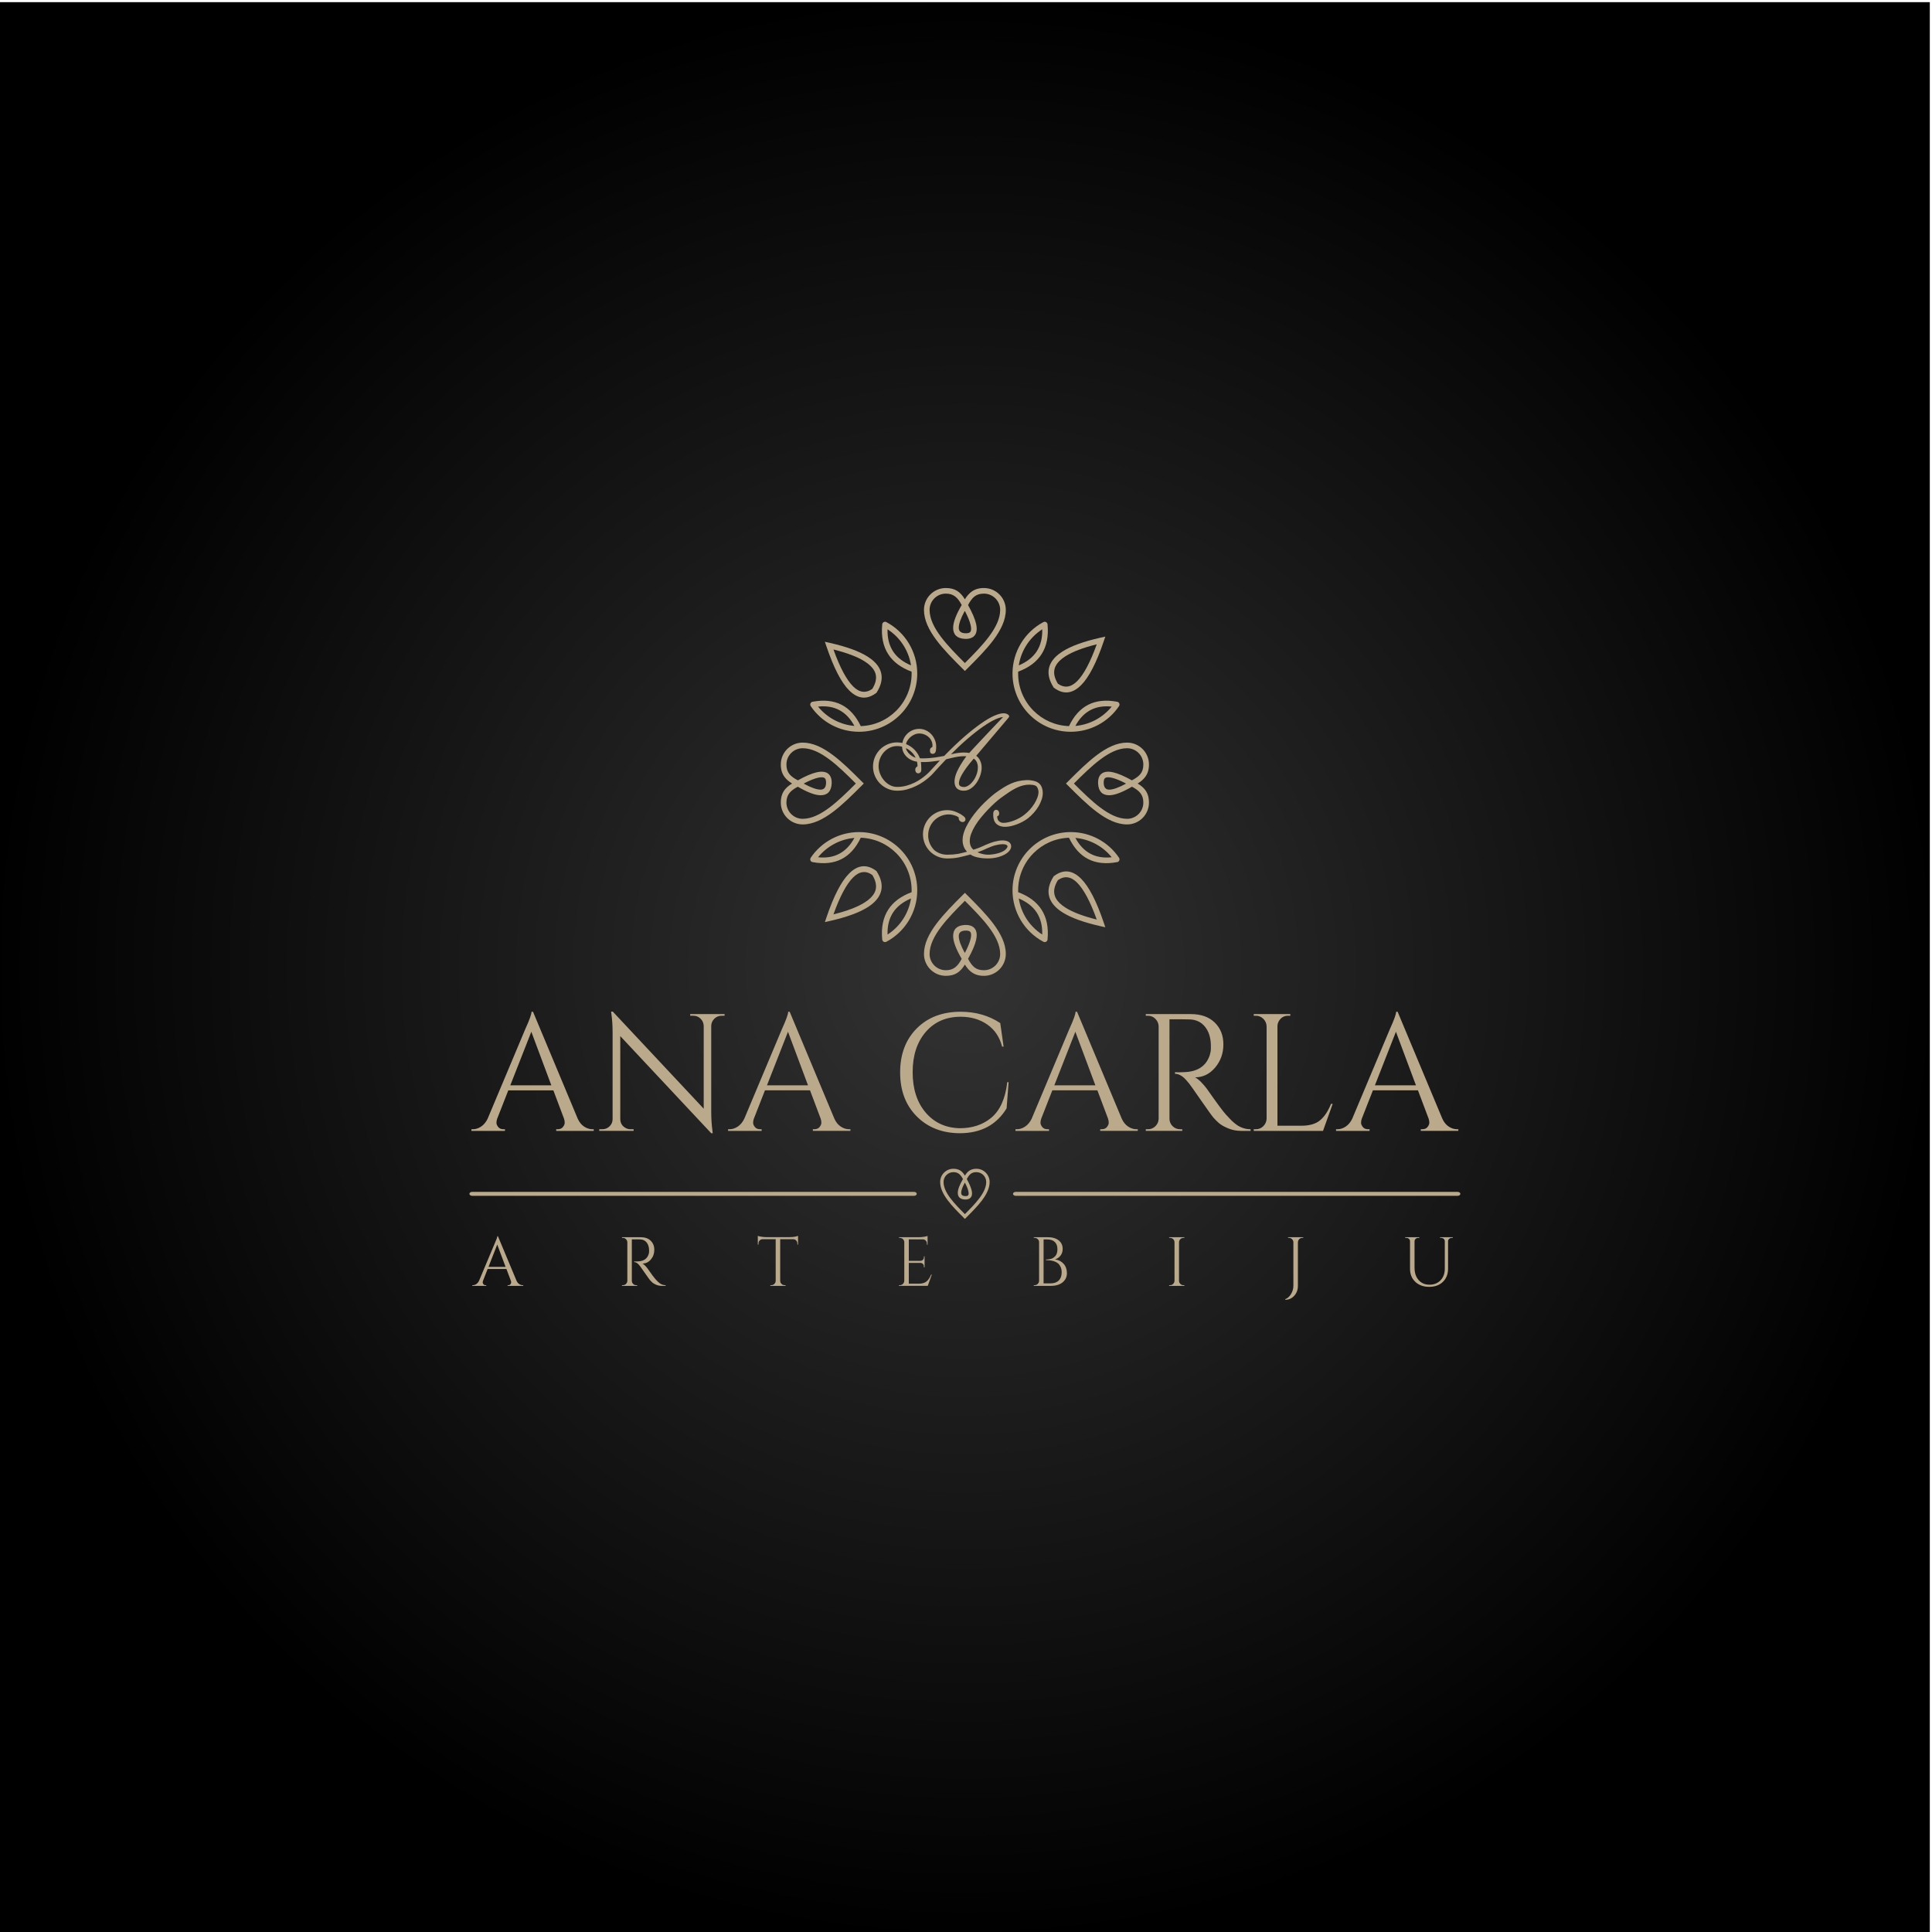 <?xml version="1.0" encoding="UTF-8" standalone="no"?>
<!-- Created with Inkscape (http://www.inkscape.org/) -->

<svg
   xmlns:dc="http://purl.org/dc/elements/1.1/"
   xmlns:cc="http://creativecommons.org/ns#"
   xmlns:rdf="http://www.w3.org/1999/02/22-rdf-syntax-ns#"
   xmlns:svg="http://www.w3.org/2000/svg"
   xmlns="http://www.w3.org/2000/svg"
   xmlns:sodipodi="http://sodipodi.sourceforge.net/DTD/sodipodi-0.dtd"
   xmlns:inkscape="http://www.inkscape.org/namespaces/inkscape"
   version="1.1"
   id="svg2"
   xml:space="preserve"
   width="145.084"
   height="145.084"
   viewBox="0 0 145.084 145.084"
   sodipodi:docname="Ana Carla ARTEBIJU.svg"
   inkscape:version="0.92.3 (2405546, 2018-03-11)"><defs
     id="defs6"><clipPath
       clipPathUnits="userSpaceOnUse"
       id="clipPath18"><path
         d="M 0,240 H 240 V 0 H 0 Z"
         id="path16"
         inkscape:connector-curvature="0"
         style="clip-rule:evenodd" /></clipPath><radialGradient
       fx="0"
       fy="0"
       cx="0"
       cy="0"
       r="0.5"
       gradientUnits="userSpaceOnUse"
       gradientTransform="matrix(240,0,0,240,120,120)"
       spreadMethod="pad"
       id="radialGradient26"><stop
         style="stop-opacity:1;stop-color:#333333"
         offset="0"
         id="stop22" /><stop
         style="stop-opacity:1;stop-color:#000000"
         offset="1"
         id="stop24" /></radialGradient></defs><sodipodi:namedview
     pagecolor="#ffffff"
     bordercolor="#666666"
     borderopacity="1"
     objecttolerance="10"
     gridtolerance="10"
     guidetolerance="10"
     inkscape:pageopacity="0"
     inkscape:pageshadow="2"
     inkscape:window-width="1366"
     inkscape:window-height="712"
     id="namedview4"
     showgrid="false"
     inkscape:zoom="0.73749972"
     inkscape:cx="-77.188702"
     inkscape:cy="158.89576"
     inkscape:window-x="0"
     inkscape:window-y="0"
     inkscape:window-maximized="1"
     inkscape:current-layer="g10" /><g
     id="g10"
     inkscape:groupmode="layer"
     inkscape:label="Ana carla ARTEBIJU"
     transform="matrix(1.333,0,0,-1.333,-14.816,146.189)"><g
       id="g70"
       transform="matrix(0.453,0,0,0.453,11.112,0.828)"><g
         id="g12"><g
           clip-path="url(#clipPath18)"
           id="g14"><g
             id="g20"><path
               inkscape:connector-curvature="0"
               id="path28"
               style="fill:url(#radialGradient26);fill-rule:evenodd;stroke:none"
               d="M 0,240 H 240 V 0 H 0 Z" /></g></g></g><g
         id="g30"><g
           id="g32"><path
             inkscape:connector-curvature="0"
             id="path34"
             style="fill:#baa98b;fill-opacity:1;fill-rule:nonzero;stroke:none"
             d="m 98.51,142.829 c -0.362,0.224 -0.655,0.463 -0.88,0.745 -0.348,0.435 -0.522,0.949 -0.522,1.624 0,0.75 0.305,1.431 0.797,1.923 0.493,0.491 1.173,0.796 1.922,0.796 1.27,0 2.522,-0.621 3.763,-1.552 1.211,-0.908 2.402,-2.099 3.592,-3.289 l 0.247,-0.247 -0.247,-0.247 c -1.19,-1.19 -2.381,-2.381 -3.592,-3.289 -1.241,-0.931 -2.493,-1.552 -3.763,-1.552 -0.751,0 -1.431,0.305 -1.922,0.796 -0.492,0.492 -0.797,1.172 -0.797,1.923 0,1.144 0.468,1.798 1.403,2.369 z m 4.923,-0.019 c -0.057,-0.961 -0.516,-1.441 -1.377,-1.441 -0.673,0 -1.619,0.354 -2.834,1.062 -0.943,-0.499 -1.415,-1.014 -1.415,-1.972 0,-0.558 0.226,-1.063 0.592,-1.428 0.365,-0.365 0.87,-0.592 1.428,-0.592 1.098,0 2.217,0.564 3.345,1.41 1.077,0.808 2.172,1.884 3.268,2.979 -1.096,1.095 -2.192,2.172 -3.268,2.979 -1.128,0.846 -2.247,1.41 -3.345,1.41 -0.558,0 -1.063,-0.226 -1.429,-0.591 -0.365,-0.366 -0.591,-0.871 -0.591,-1.429 0,-0.509 0.122,-0.884 0.366,-1.19 0.232,-0.29 0.585,-0.537 1.054,-0.783 0.949,0.526 1.727,0.86 2.334,0.999 0.448,0.103 0.82,0.104 1.114,0.003 0.341,-0.118 0.569,-0.356 0.683,-0.716 0.064,-0.199 0.088,-0.433 0.074,-0.702 z m -1.377,-0.741 c 0.423,0 0.649,0.261 0.68,0.781 0.009,0.184 -0.005,0.336 -0.041,0.451 -0.043,0.135 -0.126,0.224 -0.246,0.265 -0.168,0.058 -0.413,0.05 -0.731,-0.023 -0.456,-0.104 -1.033,-0.338 -1.729,-0.701 l 0.026,-0.013 -0.043,-0.021 c 0.905,-0.493 1.601,-0.74 2.085,-0.74" /><path
             inkscape:connector-curvature="0"
             id="path36"
             style="fill:#baa98b;fill-opacity:1;fill-rule:nonzero;stroke:none"
             d="m 141.49,142.829 c 0.362,0.224 0.655,0.463 0.88,0.745 0.348,0.435 0.522,0.949 0.522,1.624 0,0.75 -0.305,1.431 -0.796,1.923 -0.493,0.491 -1.173,0.796 -1.923,0.796 -1.27,0 -2.522,-0.621 -3.763,-1.552 -1.211,-0.908 -2.402,-2.099 -3.592,-3.289 l -0.247,-0.247 0.247,-0.247 c 1.19,-1.19 2.381,-2.381 3.592,-3.289 1.241,-0.931 2.493,-1.552 3.763,-1.552 0.751,0 1.431,0.305 1.923,0.796 0.492,0.492 0.796,1.172 0.796,1.923 0,1.144 -0.468,1.798 -1.403,2.369 z m -4.923,-0.019 c 0.057,-0.961 0.516,-1.441 1.377,-1.441 0.673,0 1.619,0.354 2.834,1.062 0.943,-0.499 1.415,-1.014 1.415,-1.972 0,-0.558 -0.226,-1.063 -0.592,-1.428 -0.365,-0.365 -0.87,-0.592 -1.428,-0.592 -1.098,0 -2.217,0.564 -3.345,1.41 -1.077,0.808 -2.172,1.884 -3.268,2.979 1.096,1.095 2.191,2.172 3.268,2.979 1.128,0.846 2.247,1.41 3.345,1.41 0.558,0 1.063,-0.226 1.429,-0.591 0.364,-0.366 0.591,-0.871 0.591,-1.429 0,-0.509 -0.122,-0.884 -0.366,-1.19 -0.232,-0.29 -0.585,-0.537 -1.054,-0.783 -0.949,0.526 -1.728,0.86 -2.334,0.999 -0.448,0.103 -0.82,0.104 -1.114,0.003 -0.341,-0.118 -0.569,-0.356 -0.683,-0.716 -0.064,-0.199 -0.088,-0.433 -0.074,-0.702 z m 1.377,-0.741 c -0.423,0 -0.649,0.261 -0.68,0.781 -0.009,0.184 0.005,0.336 0.041,0.451 0.043,0.135 0.126,0.224 0.246,0.265 0.168,0.058 0.413,0.05 0.731,-0.023 0.456,-0.104 1.033,-0.338 1.729,-0.701 l -0.026,-0.013 0.043,-0.021 c -0.905,-0.493 -1.601,-0.74 -2.085,-0.74" /><path
             inkscape:connector-curvature="0"
             id="path38"
             style="fill:#baa98b;fill-opacity:1;fill-rule:nonzero;stroke:none"
             d="m 120,165.739 c 0.224,0.362 0.463,0.655 0.745,0.88 0.435,0.348 0.95,0.522 1.625,0.522 0.75,0 1.431,-0.305 1.923,-0.796 0.491,-0.493 0.796,-1.173 0.796,-1.922 0,-1.27 -0.621,-2.522 -1.552,-3.763 -0.908,-1.211 -2.099,-2.402 -3.29,-3.592 l -0.247,-0.247 -0.247,0.247 c -1.19,1.191 -2.381,2.381 -3.289,3.592 -0.931,1.241 -1.552,2.493 -1.552,3.763 0,0.751 0.305,1.431 0.797,1.922 0.492,0.492 1.172,0.796 1.922,0.796 1.144,0 1.798,-0.468 2.369,-1.403 z m -0.019,-4.922 c -0.961,0.057 -1.441,0.516 -1.441,1.377 0,0.673 0.354,1.619 1.062,2.834 -0.499,0.943 -1.014,1.415 -1.972,1.415 -0.557,0 -1.063,-0.226 -1.428,-0.592 -0.365,-0.365 -0.592,-0.87 -0.592,-1.428 0,-1.099 0.564,-2.217 1.41,-3.345 0.808,-1.077 1.884,-2.172 2.979,-3.268 1.095,1.096 2.172,2.192 2.979,3.268 0.846,1.128 1.41,2.246 1.41,3.345 0,0.558 -0.226,1.063 -0.591,1.429 -0.366,0.365 -0.871,0.591 -1.429,0.591 -0.509,0 -0.885,-0.122 -1.19,-0.366 -0.29,-0.232 -0.537,-0.585 -0.783,-1.054 0.526,-0.949 0.86,-1.727 0.999,-2.334 0.103,-0.449 0.104,-0.82 0.003,-1.114 -0.118,-0.341 -0.356,-0.569 -0.716,-0.683 -0.199,-0.063 -0.433,-0.088 -0.702,-0.074 z m -0.741,1.377 c 0,-0.423 0.261,-0.649 0.781,-0.68 0.184,-0.01 0.336,0.005 0.451,0.041 0.135,0.043 0.223,0.126 0.265,0.246 0.058,0.169 0.051,0.413 -0.023,0.731 -0.104,0.456 -0.338,1.033 -0.701,1.729 l -0.013,-0.026 -0.022,0.043 c -0.493,-0.905 -0.74,-1.601 -0.74,-2.084" /><g
             id="g40"><g
               id="g42"><path
                 inkscape:connector-curvature="0"
                 id="path44"
                 style="fill:#baa98b;fill-opacity:1;fill-rule:nonzero;stroke:none"
                 d="m 103.657,159.495 c 0.798,-2.228 1.613,-3.758 2.44,-4.585 0.779,-0.779 1.576,-0.884 2.389,-0.313 0.209,0.341 0.348,0.665 0.416,0.971 0.103,0.458 0.048,0.884 -0.165,1.278 -0.225,0.417 -0.627,0.809 -1.205,1.174 -0.892,0.564 -2.184,1.055 -3.877,1.475 z m 1.946,-5.08 c -0.975,0.975 -1.914,2.794 -2.815,5.453 l -0.2,0.589 0.607,-0.136 c 2.075,-0.467 3.647,-1.037 4.71,-1.71 0.682,-0.431 1.166,-0.91 1.448,-1.433 0.295,-0.547 0.372,-1.135 0.23,-1.763 -0.09,-0.402 -0.272,-0.818 -0.543,-1.247 l -0.036,-0.057 -0.053,-0.039 c -1.153,-0.85 -2.27,-0.736 -3.349,0.344" /><path
                 inkscape:connector-curvature="0"
                 id="path46"
                 style="fill:#baa98b;fill-opacity:1;fill-rule:nonzero;stroke:none"
                 d="m 109.719,162.602 c 6e-4,0.054 0.014,0.108 0.041,0.159 0.091,0.17 0.303,0.235 0.473,0.144 1.181,-0.628 2.142,-1.558 2.808,-2.667 0.665,-1.107 1.035,-2.393 1.035,-3.73 0,-2 -0.811,-3.812 -2.122,-5.123 -1.311,-1.31 -3.123,-2.122 -5.123,-2.122 -1.204,0 -2.369,0.299 -3.401,0.848 -1.032,0.548 -1.931,1.348 -2.605,2.346 -0.108,0.16 -0.066,0.377 0.094,0.485 0.045,0.03 0.094,0.049 0.145,0.056 l 0.008,0.001 0.002,5e-4 c 2.776,0.515 4.769,-0.497 5.977,-3.033 1.72,0.057 3.272,0.777 4.408,1.913 1.184,1.184 1.917,2.821 1.917,4.628 0,0.077 -0.002,0.154 -0.004,0.232 -1.313,0.486 -2.279,1.204 -2.894,2.153 -0.647,0.996 -0.9,2.232 -0.759,3.709 z m 3.58,-5.082 c -0.132,0.843 -0.425,1.644 -0.856,2.361 -0.508,0.846 -1.21,1.577 -2.062,2.127 -0.028,-1.082 0.2,-1.993 0.682,-2.735 0.482,-0.743 1.228,-1.327 2.236,-1.753 z m -11.557,-5.126 c 0.559,-0.691 1.247,-1.255 2.017,-1.664 0.768,-0.408 1.617,-0.663 2.501,-0.741 -0.985,1.819 -2.491,2.621 -4.518,2.405" /></g><g
               id="g48"><path
                 inkscape:connector-curvature="0"
                 id="path50"
                 style="fill:#baa98b;fill-opacity:1;fill-rule:nonzero;stroke:none"
                 d="m 136.397,160.14 c -0.798,-2.228 -1.613,-3.758 -2.44,-4.585 -0.78,-0.779 -1.576,-0.884 -2.39,-0.313 -0.209,0.34 -0.347,0.664 -0.416,0.971 -0.103,0.458 -0.048,0.884 0.165,1.278 0.225,0.417 0.627,0.809 1.205,1.174 0.891,0.564 2.184,1.055 3.876,1.475 z m -1.945,-5.08 c 0.975,0.975 1.914,2.794 2.815,5.453 l 0.199,0.589 -0.607,-0.136 c -2.075,-0.467 -3.646,-1.037 -4.71,-1.71 -0.682,-0.431 -1.166,-0.91 -1.448,-1.433 -0.295,-0.547 -0.371,-1.135 -0.231,-1.763 0.091,-0.402 0.272,-0.818 0.543,-1.247 l 0.036,-0.057 0.053,-0.039 c 1.153,-0.85 2.27,-0.736 3.349,0.344" /><path
                 inkscape:connector-curvature="0"
                 id="path52"
                 style="fill:#baa98b;fill-opacity:1;fill-rule:nonzero;stroke:none"
                 d="m 130.281,162.602 c -6e-4,0.054 -0.014,0.108 -0.041,0.159 -0.091,0.17 -0.302,0.235 -0.473,0.144 -1.181,-0.628 -2.143,-1.558 -2.808,-2.667 -0.665,-1.107 -1.036,-2.393 -1.036,-3.73 0,-2 0.811,-3.812 2.122,-5.123 1.311,-1.31 3.123,-2.122 5.123,-2.122 1.204,0 2.369,0.299 3.401,0.848 1.032,0.548 1.931,1.348 2.604,2.346 0.108,0.16 0.066,0.377 -0.094,0.485 -0.045,0.03 -0.094,0.049 -0.145,0.056 l -0.008,0.001 -0.002,5e-4 c -2.776,0.515 -4.769,-0.497 -5.977,-3.033 -1.72,0.057 -3.271,0.777 -4.407,1.913 -1.184,1.184 -1.917,2.821 -1.917,4.628 0,0.077 0.001,0.154 0.004,0.232 1.314,0.486 2.279,1.204 2.895,2.153 0.647,0.996 0.9,2.232 0.759,3.709 z m -3.579,-5.082 c 0.132,0.843 0.425,1.644 0.856,2.361 0.508,0.846 1.21,1.577 2.062,2.127 0.027,-1.082 -0.2,-1.993 -0.682,-2.735 -0.482,-0.743 -1.228,-1.327 -2.235,-1.753 z m 11.556,-5.126 c -0.559,-0.691 -1.247,-1.255 -2.017,-1.664 -0.767,-0.408 -1.617,-0.663 -2.501,-0.741 0.984,1.819 2.491,2.621 4.518,2.405" /></g></g><path
             inkscape:connector-curvature="0"
             id="path54"
             style="fill:#baa98b;fill-opacity:1;fill-rule:nonzero;stroke:none"
             d="m 120,120.314 c 0.224,-0.362 0.463,-0.655 0.745,-0.88 0.435,-0.348 0.95,-0.522 1.625,-0.522 0.75,0 1.431,0.304 1.923,0.796 0.491,0.493 0.796,1.173 0.796,1.923 0,1.27 -0.621,2.522 -1.552,3.763 -0.908,1.211 -2.099,2.402 -3.29,3.592 l -0.247,0.247 -0.247,-0.247 c -1.19,-1.19 -2.381,-2.381 -3.289,-3.592 -0.931,-1.241 -1.552,-2.493 -1.552,-3.763 0,-0.751 0.305,-1.431 0.797,-1.923 0.492,-0.492 1.172,-0.796 1.922,-0.796 1.144,0 1.798,0.467 2.369,1.403 z m -0.019,4.922 c -0.961,-0.057 -1.441,-0.516 -1.441,-1.377 0,-0.673 0.354,-1.619 1.062,-2.834 -0.499,-0.943 -1.014,-1.415 -1.972,-1.415 -0.557,0 -1.063,0.226 -1.428,0.591 -0.365,0.365 -0.592,0.871 -0.592,1.428 0,1.098 0.564,2.217 1.41,3.345 0.808,1.077 1.884,2.172 2.979,3.268 1.095,-1.096 2.172,-2.191 2.979,-3.268 0.846,-1.128 1.41,-2.246 1.41,-3.345 0,-0.558 -0.226,-1.064 -0.591,-1.429 -0.366,-0.364 -0.871,-0.591 -1.429,-0.591 -0.509,0 -0.885,0.122 -1.19,0.366 -0.29,0.232 -0.537,0.585 -0.783,1.054 0.526,0.949 0.86,1.728 0.999,2.334 0.103,0.448 0.104,0.82 0.003,1.114 -0.118,0.341 -0.356,0.569 -0.716,0.683 -0.199,0.063 -0.433,0.088 -0.702,0.074 z m -0.741,-1.377 c 0,0.423 0.261,0.649 0.781,0.68 0.184,0.009 0.336,-0.004 0.451,-0.041 0.135,-0.043 0.223,-0.126 0.265,-0.246 0.058,-0.169 0.051,-0.413 -0.023,-0.731 -0.104,-0.456 -0.338,-1.033 -0.701,-1.729 l -0.013,0.026 -0.022,-0.043 c -0.493,0.905 -0.74,1.601 -0.74,2.084" /><g
             id="g56"><g
               id="g58"><path
                 inkscape:connector-curvature="0"
                 id="path60"
                 style="fill:#baa98b;fill-opacity:1;fill-rule:nonzero;stroke:none"
                 d="m 103.657,126.558 c 0.798,2.228 1.613,3.758 2.44,4.585 0.779,0.779 1.576,0.883 2.389,0.313 0.209,-0.34 0.348,-0.665 0.416,-0.971 0.103,-0.458 0.048,-0.884 -0.165,-1.278 -0.225,-0.417 -0.627,-0.809 -1.205,-1.174 -0.892,-0.564 -2.184,-1.055 -3.877,-1.475 z m 1.946,5.08 c -0.975,-0.975 -1.914,-2.793 -2.815,-5.453 l -0.2,-0.589 0.607,0.136 c 2.075,0.467 3.647,1.038 4.71,1.71 0.682,0.431 1.166,0.91 1.448,1.433 0.295,0.547 0.372,1.135 0.23,1.763 -0.09,0.402 -0.272,0.818 -0.543,1.247 l -0.036,0.057 -0.053,0.039 c -1.153,0.85 -2.27,0.736 -3.349,-0.344" /><path
                 inkscape:connector-curvature="0"
                 id="path62"
                 style="fill:#baa98b;fill-opacity:1;fill-rule:nonzero;stroke:none"
                 d="m 109.719,123.451 c 6e-4,-0.054 0.014,-0.109 0.041,-0.159 0.091,-0.17 0.303,-0.235 0.473,-0.145 1.181,0.628 2.142,1.559 2.808,2.667 0.665,1.107 1.035,2.393 1.035,3.73 0,2 -0.811,3.812 -2.122,5.123 -1.311,1.311 -3.123,2.122 -5.123,2.122 -1.204,0 -2.369,-0.299 -3.401,-0.848 -1.032,-0.548 -1.931,-1.348 -2.605,-2.346 -0.108,-0.16 -0.066,-0.377 0.094,-0.485 0.045,-0.031 0.094,-0.049 0.145,-0.056 l 0.008,-0.001 0.002,-3e-4 c 2.776,-0.515 4.769,0.497 5.977,3.033 1.72,-0.057 3.272,-0.777 4.408,-1.913 1.184,-1.184 1.917,-2.821 1.917,-4.628 0,-0.077 -0.002,-0.154 -0.004,-0.232 -1.313,-0.486 -2.279,-1.204 -2.894,-2.153 -0.647,-0.996 -0.9,-2.233 -0.759,-3.709 z m 3.58,5.082 c -0.132,-0.843 -0.425,-1.644 -0.856,-2.361 -0.508,-0.846 -1.21,-1.577 -2.062,-2.127 -0.028,1.082 0.2,1.993 0.682,2.735 0.482,0.743 1.228,1.327 2.236,1.753 z m -11.557,5.126 c 0.559,0.691 1.247,1.255 2.017,1.664 0.768,0.408 1.617,0.663 2.501,0.741 -0.985,-1.819 -2.491,-2.621 -4.518,-2.405" /></g><g
               id="g64"><path
                 inkscape:connector-curvature="0"
                 id="path66"
                 style="fill:#baa98b;fill-opacity:1;fill-rule:nonzero;stroke:none"
                 d="m 136.397,125.913 c -0.798,2.228 -1.613,3.758 -2.44,4.585 -0.78,0.779 -1.576,0.883 -2.39,0.313 -0.209,-0.34 -0.347,-0.664 -0.416,-0.971 -0.103,-0.458 -0.048,-0.884 0.165,-1.279 0.225,-0.417 0.627,-0.809 1.205,-1.174 0.891,-0.564 2.184,-1.055 3.876,-1.475 z m -1.945,5.08 c 0.975,-0.975 1.914,-2.793 2.815,-5.454 l 0.199,-0.588 -0.607,0.136 c -2.075,0.467 -3.646,1.038 -4.71,1.71 -0.682,0.431 -1.166,0.909 -1.448,1.433 -0.295,0.547 -0.371,1.135 -0.231,1.763 0.091,0.402 0.272,0.818 0.543,1.247 l 0.036,0.057 0.053,0.039 c 1.153,0.85 2.27,0.736 3.349,-0.344" /><path
                 inkscape:connector-curvature="0"
                 id="path68"
                 style="fill:#baa98b;fill-opacity:1;fill-rule:nonzero;stroke:none"
                 d="m 130.281,123.451 c -6e-4,-0.054 -0.014,-0.109 -0.041,-0.159 -0.091,-0.17 -0.302,-0.235 -0.473,-0.145 -1.181,0.628 -2.143,1.559 -2.808,2.667 -0.665,1.107 -1.036,2.393 -1.036,3.73 0,2 0.811,3.812 2.122,5.123 1.311,1.311 3.123,2.122 5.123,2.122 1.204,0 2.369,-0.299 3.401,-0.848 1.032,-0.548 1.931,-1.348 2.604,-2.346 0.108,-0.16 0.066,-0.377 -0.094,-0.485 -0.045,-0.031 -0.094,-0.049 -0.145,-0.056 l -0.008,-0.001 -0.002,-3e-4 c -2.776,-0.515 -4.769,0.497 -5.977,3.033 -1.72,-0.057 -3.271,-0.777 -4.407,-1.913 -1.184,-1.184 -1.917,-2.821 -1.917,-4.628 0,-0.077 0.001,-0.154 0.004,-0.232 1.314,-0.486 2.279,-1.204 2.895,-2.153 0.647,-0.996 0.9,-2.233 0.759,-3.709 z m -3.579,5.082 c 0.132,-0.843 0.425,-1.644 0.856,-2.361 0.508,-0.846 1.21,-1.577 2.062,-2.127 0.027,1.082 -0.2,1.993 -0.682,2.735 -0.482,0.743 -1.228,1.327 -2.235,1.753 z m 11.556,5.126 c -0.559,0.691 -1.247,1.255 -2.017,1.664 -0.767,0.408 -1.617,0.663 -2.501,0.741 0.984,-1.819 2.491,-2.621 4.518,-2.405" /></g></g><path
             inkscape:connector-curvature="0"
             id="path70"
             style="fill:#baa98b;fill-opacity:1;fill-rule:evenodd;stroke:none"
             d="m 111.56,141.936 c -0.411,0 -0.799,0.081 -1.162,0.241 -0.18,0.08 -0.349,0.174 -0.508,0.281 -0.159,0.108 -0.306,0.23 -0.441,0.365 -0.136,0.136 -0.257,0.284 -0.364,0.444 -0.107,0.159 -0.2,0.33 -0.277,0.512 -0.078,0.182 -0.136,0.371 -0.175,0.567 -0.04,0.196 -0.059,0.396 -0.059,0.599 0,0.41 0.078,0.8 0.235,1.166 0.078,0.182 0.17,0.353 0.277,0.513 0.107,0.159 0.229,0.307 0.364,0.443 0.134,0.135 0.282,0.257 0.443,0.364 0.16,0.107 0.331,0.2 0.513,0.277 0.182,0.078 0.371,0.136 0.567,0.176 0.196,0.039 0.396,0.059 0.599,0.059 0.138,0 0.275,-0.01 0.413,-0.028 0.082,-0.011 0.164,-0.025 0.244,-0.044 0.014,0.081 0.031,0.159 0.053,0.236 0.037,0.129 0.086,0.251 0.147,0.366 0.06,0.115 0.13,0.223 0.207,0.323 0.078,0.101 0.164,0.195 0.258,0.28 0.094,0.086 0.196,0.163 0.304,0.23 0.107,0.066 0.222,0.124 0.344,0.173 0.122,0.049 0.248,0.085 0.376,0.109 0.129,0.024 0.261,0.037 0.394,0.037 0.15,0 0.296,-0.016 0.441,-0.048 0.144,-0.032 0.282,-0.08 0.414,-0.142 0.264,-0.125 0.49,-0.293 0.679,-0.503 0.093,-0.104 0.177,-0.216 0.25,-0.337 0.073,-0.119 0.135,-0.247 0.188,-0.383 0.053,-0.137 0.091,-0.275 0.115,-0.413 0.024,-0.137 0.033,-0.277 0.03,-0.419 l -10e-4,-0.103 -0.005,-0.115 c -0.004,-0.084 -0.015,-0.172 -0.032,-0.265 v -0.003 c -0.015,-0.072 -0.037,-0.134 -0.066,-0.186 -0.034,-0.061 -0.079,-0.107 -0.133,-0.138 -0.046,-0.026 -0.093,-0.043 -0.141,-0.05 -0.051,-0.008 -0.101,-0.006 -0.15,0.006 -0.054,0.013 -0.1,0.037 -0.137,0.07 -0.04,0.037 -0.067,0.081 -0.082,0.134 -0.009,0.032 -0.017,0.068 -0.022,0.105 -0.005,0.038 -0.008,0.074 -0.008,0.109 0,0.079 0.015,0.149 0.044,0.209 0.033,0.067 0.082,0.119 0.147,0.155 0.034,0.018 0.063,0.037 0.087,0.056 l 0.034,0.029 c 0.01,0.103 0.009,0.204 -6e-4,0.3 -0.011,0.11 -0.036,0.216 -0.073,0.319 -0.038,0.104 -0.085,0.201 -0.141,0.291 -0.056,0.088 -0.121,0.17 -0.197,0.246 -0.152,0.152 -0.335,0.273 -0.548,0.364 -0.213,0.09 -0.44,0.136 -0.68,0.136 -0.101,0 -0.2,-0.01 -0.296,-0.031 -0.098,-0.021 -0.194,-0.052 -0.289,-0.093 -0.095,-0.041 -0.187,-0.09 -0.277,-0.147 -0.089,-0.057 -0.173,-0.119 -0.25,-0.188 -0.079,-0.069 -0.15,-0.143 -0.214,-0.221 -0.063,-0.076 -0.119,-0.158 -0.168,-0.244 -0.048,-0.082 -0.086,-0.166 -0.113,-0.251 -0.015,-0.048 -0.028,-0.096 -0.037,-0.145 0.181,-0.071 0.352,-0.158 0.513,-0.259 0.192,-0.121 0.37,-0.265 0.532,-0.429 0.162,-0.164 0.303,-0.343 0.421,-0.537 0.102,-0.167 0.188,-0.345 0.257,-0.534 0.098,-0.007 0.197,-0.012 0.298,-0.014 0.133,-0.003 0.27,-0.001 0.411,0.005 0.136,0.006 0.277,0.014 0.423,0.025 0.142,0.011 0.282,0.024 0.42,0.039 0.139,0.015 0.277,0.033 0.411,0.052 0.132,0.019 0.265,0.041 0.397,0.064 l 0.666,0.121 c 0.437,0.451 0.859,0.872 1.266,1.261 0.416,0.398 0.818,0.766 1.205,1.102 0.388,0.337 0.755,0.642 1.099,0.915 0.345,0.274 0.675,0.521 0.988,0.74 0.31,0.218 0.602,0.407 0.875,0.568 0.276,0.162 0.531,0.296 0.765,0.399 0.237,0.105 0.454,0.184 0.649,0.236 0.2,0.054 0.379,0.081 0.536,0.081 0.247,0 0.451,-0.07 0.611,-0.211 l 0.007,-0.007 c 0.099,-0.1 0.102,-0.206 0.008,-0.319 l -4.026,-4.748 c 0.081,-0.06 0.155,-0.126 0.222,-0.199 0.103,-0.113 0.188,-0.24 0.254,-0.382 0.065,-0.139 0.114,-0.281 0.147,-0.426 0.033,-0.147 0.049,-0.295 0.049,-0.445 0,-0.167 -0.016,-0.337 -0.047,-0.51 -0.032,-0.173 -0.077,-0.344 -0.138,-0.514 -0.06,-0.169 -0.131,-0.331 -0.211,-0.486 -0.08,-0.155 -0.169,-0.301 -0.266,-0.437 -0.098,-0.137 -0.205,-0.262 -0.32,-0.375 -0.115,-0.113 -0.238,-0.213 -0.369,-0.3 -0.135,-0.09 -0.272,-0.157 -0.413,-0.202 -0.143,-0.046 -0.288,-0.069 -0.435,-0.069 -0.121,0 -0.231,0.008 -0.331,0.026 -0.102,0.018 -0.194,0.045 -0.274,0.082 -0.16,0.073 -0.282,0.168 -0.367,0.287 -0.041,0.057 -0.076,0.118 -0.103,0.18 -0.028,0.064 -0.049,0.13 -0.062,0.198 -0.012,0.061 -0.021,0.123 -0.028,0.187 -0.006,0.064 -0.01,0.125 -0.01,0.182 0,0.158 0.023,0.339 0.069,0.542 0.023,0.102 0.054,0.21 0.094,0.324 0.04,0.113 0.088,0.233 0.144,0.361 0.057,0.129 0.123,0.263 0.196,0.402 0.072,0.137 0.157,0.286 0.252,0.447 0.092,0.156 0.198,0.322 0.317,0.499 0.119,0.177 0.249,0.361 0.39,0.553 l 0.009,0.011 -0.007,6e-4 c -0.041,0.004 -0.086,0.007 -0.136,0.009 l -0.152,0.002 c -0.397,0 -0.857,-0.061 -1.379,-0.184 l -0.12,-0.026 c -0.086,-0.021 -0.168,-0.041 -0.255,-0.06 l -0.467,-0.116 c -0.247,-0.255 -0.497,-0.52 -0.75,-0.797 l -0.398,-0.436 c -0.187,-0.207 -0.372,-0.413 -0.561,-0.617 -0.053,-0.057 -0.117,-0.12 -0.191,-0.19 -0.071,-0.067 -0.154,-0.142 -0.249,-0.225 -0.095,-0.083 -0.199,-0.168 -0.312,-0.255 -0.111,-0.086 -0.235,-0.177 -0.369,-0.271 -0.134,-0.094 -0.278,-0.186 -0.429,-0.274 -0.153,-0.089 -0.312,-0.174 -0.477,-0.255 -0.167,-0.081 -0.343,-0.157 -0.527,-0.227 -0.183,-0.069 -0.372,-0.132 -0.567,-0.188 -0.397,-0.113 -0.818,-0.17 -1.261,-0.17 h -0.012 z m 11.552,-8.416 c -0.088,-0.004 -0.177,-0.006 -0.268,-0.006 -0.089,0 -0.194,0.002 -0.314,0.007 -0.113,0.004 -0.226,0.012 -0.338,0.023 -0.112,0.011 -0.225,0.025 -0.338,0.044 -0.112,0.018 -0.224,0.04 -0.334,0.067 -0.113,0.027 -0.221,0.058 -0.323,0.091 -0.193,0.063 -0.36,0.148 -0.503,0.255 -0.462,-0.129 -0.938,-0.242 -1.405,-0.348 l -0.114,-0.023 c -0.103,-0.02 -0.21,-0.037 -0.321,-0.053 -0.114,-0.016 -0.225,-0.028 -0.334,-0.038 -0.108,-0.009 -0.225,-0.017 -0.352,-0.022 -0.128,-0.005 -0.251,-0.008 -0.372,-0.008 -0.209,0 -0.412,0.02 -0.608,0.059 -0.197,0.039 -0.386,0.098 -0.57,0.176 -0.182,0.078 -0.353,0.17 -0.512,0.277 -0.161,0.108 -0.309,0.229 -0.443,0.364 -0.135,0.136 -0.257,0.284 -0.364,0.444 -0.107,0.159 -0.2,0.33 -0.277,0.512 -0.078,0.184 -0.137,0.374 -0.176,0.57 -0.039,0.196 -0.059,0.399 -0.059,0.608 0,0.203 0.02,0.403 0.059,0.6 0.039,0.195 0.098,0.385 0.176,0.567 0.078,0.182 0.17,0.353 0.277,0.512 0.107,0.16 0.229,0.308 0.364,0.443 0.135,0.135 0.283,0.257 0.443,0.364 0.159,0.107 0.331,0.2 0.512,0.277 0.184,0.078 0.374,0.137 0.57,0.176 0.196,0.039 0.399,0.059 0.608,0.059 0.148,0 0.293,-0.011 0.436,-0.033 0.141,-0.021 0.28,-0.054 0.418,-0.098 0.134,-0.042 0.264,-0.092 0.39,-0.148 0.122,-0.053 0.241,-0.115 0.359,-0.183 0.033,-0.016 0.069,-0.036 0.109,-0.061 0.035,-0.022 0.073,-0.047 0.111,-0.075 0.054,-0.027 0.19,-0.139 0.246,-0.182 0.035,-0.025 0.066,-0.052 0.092,-0.081 0.029,-0.031 0.051,-0.064 0.067,-0.1 0.011,-0.024 0.021,-0.049 0.03,-0.077 0.008,-0.025 0.015,-0.051 0.021,-0.077 l 0.003,-0.016 v -0.012 c 0,-0.046 -0.009,-0.09 -0.026,-0.131 -0.017,-0.04 -0.042,-0.076 -0.074,-0.109 -0.034,-0.034 -0.073,-0.059 -0.117,-0.076 -0.043,-0.016 -0.088,-0.025 -0.135,-0.025 -0.076,0 -0.152,0.019 -0.228,0.057 -0.038,0.019 -0.072,0.042 -0.102,0.068 -0.03,0.025 -0.057,0.055 -0.079,0.088 -0.027,0.034 -0.048,0.071 -0.062,0.111 -0.015,0.043 -0.023,0.088 -0.023,0.135 0,0.031 0.003,0.06 0.01,0.088 l 0.005,0.015 c -0.064,0.053 -0.13,0.099 -0.197,0.137 -0.07,0.04 -0.142,0.073 -0.215,0.097 -0.067,0.022 -0.136,0.043 -0.207,0.062 -0.072,0.02 -0.143,0.037 -0.213,0.051 -0.07,0.015 -0.141,0.026 -0.211,0.033 -0.07,0.007 -0.143,0.011 -0.219,0.011 -0.176,0 -0.346,-0.017 -0.509,-0.051 -0.164,-0.034 -0.324,-0.086 -0.48,-0.154 -0.157,-0.069 -0.303,-0.15 -0.439,-0.243 -0.136,-0.093 -0.261,-0.198 -0.376,-0.314 -0.115,-0.117 -0.218,-0.244 -0.309,-0.382 -0.091,-0.138 -0.171,-0.286 -0.237,-0.444 -0.066,-0.156 -0.117,-0.32 -0.15,-0.489 -0.033,-0.168 -0.05,-0.342 -0.05,-0.521 0,-0.185 0.017,-0.361 0.051,-0.53 0.034,-0.169 0.086,-0.332 0.154,-0.49 0.069,-0.159 0.151,-0.308 0.245,-0.446 0.092,-0.136 0.197,-0.263 0.316,-0.383 0.106,-0.087 0.219,-0.165 0.338,-0.233 0.122,-0.069 0.253,-0.129 0.39,-0.18 0.137,-0.05 0.279,-0.087 0.425,-0.113 0.146,-0.025 0.298,-0.037 0.456,-0.037 0.245,0 0.478,0.009 0.701,0.026 0.221,0.017 0.433,0.043 0.634,0.076 0.26,0.057 0.498,0.111 0.713,0.164 0.14,0.034 0.274,0.069 0.405,0.105 -0.073,0.079 -0.139,0.161 -0.197,0.246 -0.082,0.12 -0.149,0.247 -0.2,0.379 -0.05,0.129 -0.088,0.262 -0.113,0.399 -0.025,0.138 -0.038,0.276 -0.038,0.416 0,0.344 0.068,0.705 0.203,1.082 0.067,0.187 0.144,0.372 0.23,0.552 0.087,0.183 0.185,0.366 0.293,0.548 0.107,0.181 0.222,0.361 0.344,0.539 0.121,0.178 0.251,0.356 0.389,0.533 0.137,0.177 0.276,0.348 0.417,0.512 0.142,0.166 0.286,0.326 0.432,0.48 0.291,0.306 0.582,0.591 0.872,0.854 0.148,0.134 0.286,0.256 0.413,0.364 0.126,0.109 0.252,0.212 0.376,0.311 l 0.005,0.004 c 0.193,0.142 0.38,0.274 0.558,0.397 0.174,0.119 0.346,0.232 0.515,0.338 0.168,0.105 0.33,0.2 0.487,0.284 0.161,0.086 0.319,0.164 0.472,0.232 0.152,0.067 0.307,0.127 0.464,0.179 0.154,0.051 0.308,0.094 0.462,0.128 0.153,0.034 0.31,0.062 0.471,0.083 0.161,0.021 0.326,0.036 0.493,0.044 0.077,0.004 0.155,0.005 0.235,0.003 0.08,-0.002 0.16,-0.007 0.238,-0.015 0.079,-0.008 0.156,-0.018 0.233,-0.03 0.075,-0.012 0.15,-0.027 0.225,-0.043 0.076,-0.017 0.148,-0.037 0.216,-0.06 0.069,-0.023 0.135,-0.05 0.197,-0.08 0.063,-0.031 0.121,-0.064 0.172,-0.099 0.055,-0.038 0.103,-0.077 0.143,-0.117 0.075,-0.075 0.14,-0.157 0.193,-0.246 0.053,-0.089 0.097,-0.185 0.13,-0.288 0.032,-0.101 0.056,-0.203 0.071,-0.305 0.016,-0.104 0.024,-0.211 0.024,-0.319 0,-0.133 -0.012,-0.269 -0.036,-0.407 -0.024,-0.137 -0.059,-0.277 -0.107,-0.419 -0.047,-0.14 -0.102,-0.28 -0.166,-0.418 -0.064,-0.138 -0.136,-0.276 -0.217,-0.414 -0.082,-0.139 -0.171,-0.274 -0.268,-0.406 -0.098,-0.134 -0.204,-0.265 -0.318,-0.393 -0.114,-0.127 -0.234,-0.251 -0.36,-0.37 -0.125,-0.118 -0.257,-0.232 -0.392,-0.34 l -0.003,-0.002 c -0.098,-0.074 -0.201,-0.144 -0.306,-0.211 -0.104,-0.066 -0.217,-0.131 -0.335,-0.195 -0.12,-0.064 -0.238,-0.122 -0.354,-0.175 -0.118,-0.053 -0.239,-0.103 -0.362,-0.15 -0.123,-0.046 -0.247,-0.088 -0.37,-0.125 -0.121,-0.036 -0.246,-0.069 -0.372,-0.098 -0.128,-0.029 -0.252,-0.051 -0.37,-0.064 -0.122,-0.015 -0.24,-0.022 -0.355,-0.022 -0.192,0 -0.372,0.024 -0.538,0.07 -0.085,0.024 -0.166,0.055 -0.243,0.093 -0.076,0.038 -0.15,0.083 -0.22,0.136 -0.123,0.091 -0.222,0.208 -0.297,0.351 -0.072,0.138 -0.121,0.299 -0.147,0.483 l -0.011,0.084 -0.008,0.099 -0.004,0.106 -0.002,0.108 5e-4,0.151 c 0.005,0.066 0.015,0.124 0.032,0.175 0.019,0.058 0.046,0.106 0.082,0.145 0.034,0.037 0.071,0.066 0.112,0.085 0.043,0.021 0.089,0.032 0.138,0.032 0.019,0 0.039,-0.002 0.059,-0.006 0.015,-0.003 0.031,-0.008 0.045,-0.014 0.048,-0.014 0.091,-0.037 0.127,-0.068 0.039,-0.034 0.069,-0.076 0.092,-0.126 0.018,-0.041 0.031,-0.081 0.039,-0.121 0.009,-0.041 0.014,-0.083 0.014,-0.124 0,-0.054 -0.006,-0.101 -0.019,-0.138 -0.013,-0.038 -0.03,-0.071 -0.051,-0.099 -0.025,-0.034 -0.055,-0.059 -0.09,-0.077 l -0.052,-0.024 -0.036,-0.014 3e-4,-0.008 c 0.003,-0.124 0.019,-0.232 0.048,-0.324 0.026,-0.086 0.064,-0.157 0.111,-0.212 0.102,-0.118 0.239,-0.201 0.412,-0.248 l 0.049,-0.008 0.056,-0.007 0.058,-0.004 0.054,-9e-4 c 0.193,0 0.403,0.026 0.626,0.079 0.117,0.027 0.231,0.058 0.343,0.093 0.111,0.034 0.226,0.074 0.344,0.119 0.229,0.088 0.451,0.191 0.664,0.309 0.213,0.118 0.407,0.245 0.581,0.381 l 10e-4,0.001 c 0.259,0.198 0.497,0.419 0.715,0.664 0.11,0.123 0.212,0.247 0.306,0.372 0.096,0.128 0.184,0.254 0.262,0.379 0.078,0.124 0.149,0.252 0.213,0.383 0.063,0.128 0.117,0.256 0.162,0.383 0.045,0.127 0.078,0.249 0.1,0.364 0.022,0.113 0.033,0.224 0.033,0.33 0,0.048 -0.005,0.099 -0.015,0.153 -0.01,0.056 -0.027,0.118 -0.049,0.186 -0.021,0.066 -0.046,0.124 -0.073,0.176 -0.027,0.05 -0.056,0.095 -0.087,0.133 -0.046,0.052 -0.107,0.095 -0.182,0.13 -0.081,0.037 -0.181,0.065 -0.298,0.083 -0.125,0.019 -0.252,0.029 -0.381,0.031 -0.13,0.002 -0.264,-0.005 -0.405,-0.02 -0.124,-0.016 -0.242,-0.036 -0.354,-0.061 -0.113,-0.025 -0.225,-0.056 -0.337,-0.092 -0.11,-0.036 -0.223,-0.079 -0.338,-0.128 -0.117,-0.05 -0.236,-0.106 -0.358,-0.169 -0.124,-0.064 -0.252,-0.136 -0.385,-0.214 -0.129,-0.077 -0.269,-0.166 -0.419,-0.266 -0.152,-0.101 -0.308,-0.208 -0.469,-0.321 -0.178,-0.125 -0.356,-0.252 -0.531,-0.38 -0.114,-0.084 -0.235,-0.179 -0.364,-0.285 -0.133,-0.11 -0.267,-0.226 -0.401,-0.347 -0.142,-0.128 -0.283,-0.261 -0.422,-0.397 -0.141,-0.138 -0.284,-0.284 -0.429,-0.436 -0.146,-0.154 -0.289,-0.31 -0.427,-0.467 -0.141,-0.159 -0.281,-0.323 -0.419,-0.49 -0.274,-0.332 -0.515,-0.667 -0.723,-1.007 -0.103,-0.168 -0.197,-0.337 -0.281,-0.505 -0.084,-0.169 -0.157,-0.336 -0.219,-0.5 -0.062,-0.162 -0.108,-0.321 -0.139,-0.476 -0.031,-0.15 -0.046,-0.298 -0.046,-0.444 0,-0.217 0.04,-0.426 0.119,-0.624 0.039,-0.096 0.09,-0.186 0.155,-0.271 0.052,-0.068 0.112,-0.132 0.18,-0.193 l 0.558,0.192 c 0.094,0.033 0.18,0.066 0.256,0.096 0.08,0.032 0.151,0.063 0.213,0.092 l 0.216,0.095 c 0.059,0.027 0.124,0.058 0.193,0.092 l 0.006,0.003 c 0.232,0.102 0.452,0.191 0.66,0.266 0.206,0.075 0.399,0.135 0.579,0.182 0.182,0.047 0.349,0.082 0.501,0.105 0.157,0.024 0.302,0.035 0.434,0.035 0.325,0 0.582,-0.06 0.77,-0.181 0.101,-0.065 0.178,-0.144 0.231,-0.235 0.054,-0.094 0.081,-0.198 0.081,-0.313 0,-0.243 -0.117,-0.477 -0.349,-0.701 -0.218,-0.21 -0.529,-0.389 -0.931,-0.537 -0.093,-0.036 -0.193,-0.069 -0.297,-0.099 -0.105,-0.029 -0.215,-0.056 -0.331,-0.078 -0.111,-0.021 -0.229,-0.04 -0.351,-0.056 -0.123,-0.015 -0.245,-0.027 -0.366,-0.035 l -0.02,-6e-4 z m -0.412,1.224 c -0.113,-0.052 -0.278,-0.14 -0.39,-0.177 -0.065,-0.028 -0.135,-0.058 -0.211,-0.088 l -0.248,-0.097 c -0.084,-0.032 -0.179,-0.066 -0.285,-0.103 l -0.006,-0.002 c 0.163,-0.074 0.345,-0.139 0.547,-0.192 0.163,-0.043 0.325,-0.074 0.484,-0.091 0.158,-0.018 0.313,-0.023 0.465,-0.016 0.121,0.008 0.238,0.019 0.348,0.033 0.116,0.015 0.227,0.033 0.334,0.053 0.111,0.021 0.214,0.044 0.31,0.07 0.098,0.025 0.19,0.053 0.276,0.083 0.181,0.064 0.336,0.134 0.465,0.207 0.126,0.072 0.228,0.148 0.304,0.227 0.077,0.081 0.133,0.155 0.168,0.222 0.029,0.055 0.042,0.103 0.04,0.144 l -6e-4,0.008 c 0,0.024 -0.007,0.048 -0.022,0.07 -0.019,0.03 -0.051,0.061 -0.094,0.091 -0.043,0.03 -0.104,0.053 -0.183,0.07 -0.087,0.018 -0.196,0.028 -0.324,0.028 -0.108,0 -0.23,-0.01 -0.364,-0.029 -0.139,-0.02 -0.291,-0.05 -0.456,-0.09 -0.164,-0.039 -0.343,-0.094 -0.536,-0.165 -0.195,-0.071 -0.401,-0.156 -0.62,-0.256 z m -1.087,10.084 c 0,0.125 -0.012,0.243 -0.035,0.355 -0.023,0.113 -0.058,0.22 -0.105,0.322 -0.044,0.097 -0.105,0.185 -0.182,0.265 -0.054,0.056 -0.117,0.108 -0.188,0.156 l -0.031,-0.037 c -0.177,-0.205 -0.342,-0.401 -0.492,-0.587 -0.147,-0.183 -0.28,-0.356 -0.4,-0.521 -0.119,-0.164 -0.226,-0.318 -0.318,-0.46 -0.095,-0.146 -0.177,-0.28 -0.243,-0.401 -0.136,-0.247 -0.231,-0.455 -0.283,-0.626 -0.025,-0.084 -0.045,-0.162 -0.058,-0.234 -0.012,-0.068 -0.018,-0.13 -0.018,-0.184 0,-0.113 0.019,-0.199 0.058,-0.257 0.021,-0.031 0.044,-0.058 0.069,-0.081 0.024,-0.022 0.05,-0.04 0.077,-0.053 0.031,-0.015 0.066,-0.029 0.103,-0.041 0.035,-0.012 0.072,-0.021 0.111,-0.028 0.044,-0.008 0.082,-0.013 0.115,-0.017 0.031,-0.003 0.061,-0.005 0.09,-0.005 0.094,0 0.189,0.017 0.285,0.05 0.098,0.034 0.198,0.085 0.3,0.155 0.105,0.072 0.205,0.154 0.299,0.248 0.096,0.096 0.187,0.202 0.272,0.318 0.086,0.118 0.164,0.243 0.233,0.375 0.07,0.134 0.131,0.273 0.183,0.419 0.052,0.146 0.092,0.291 0.117,0.436 0.025,0.142 0.038,0.287 0.038,0.434 z m 3.135,6.266 c -0.106,-0.006 -0.228,-0.027 -0.365,-0.065 -0.166,-0.046 -0.355,-0.116 -0.567,-0.209 -0.212,-0.094 -0.445,-0.214 -0.697,-0.362 -0.256,-0.15 -0.53,-0.325 -0.82,-0.525 -0.294,-0.203 -0.607,-0.433 -0.937,-0.692 -0.329,-0.258 -0.68,-0.546 -1.05,-0.863 -0.368,-0.316 -0.752,-0.663 -1.151,-1.042 -0.292,-0.277 -0.592,-0.571 -0.9,-0.881 l 0.092,0.025 0.054,0.013 c 0.268,0.064 0.527,0.111 0.775,0.143 0.249,0.033 0.484,0.049 0.703,0.049 0.131,0 0.259,-0.006 0.384,-0.019 0.093,-0.009 0.184,-0.022 0.271,-0.039 l 0.335,0.365 0.331,0.358 1.038,1.109 0.725,0.768 c 0.266,0.281 0.565,0.596 0.897,0.945 z m -10.874,-5.055 c -0.122,0.256 -0.285,0.486 -0.49,0.688 -0.132,0.13 -0.275,0.245 -0.429,0.343 -0.092,0.059 -0.188,0.113 -0.288,0.16 l 0.016,-0.074 c 0.023,-0.091 0.06,-0.18 0.109,-0.264 0.053,-0.089 0.112,-0.173 0.176,-0.25 0.065,-0.078 0.136,-0.149 0.211,-0.214 0.077,-0.066 0.157,-0.125 0.239,-0.178 0.082,-0.052 0.166,-0.098 0.25,-0.136 0.071,-0.032 0.14,-0.057 0.205,-0.076 z m -1.679,1.366 -0.073,0.018 c -0.058,0.014 -0.118,0.025 -0.178,0.035 -0.061,0.009 -0.123,0.016 -0.185,0.021 -0.06,0.004 -0.123,0.007 -0.188,0.007 -0.163,0 -0.32,-0.017 -0.469,-0.051 -0.149,-0.034 -0.294,-0.085 -0.433,-0.152 -0.143,-0.07 -0.274,-0.149 -0.395,-0.24 -0.122,-0.092 -0.235,-0.195 -0.339,-0.309 -0.103,-0.114 -0.196,-0.238 -0.278,-0.372 -0.082,-0.134 -0.153,-0.276 -0.212,-0.426 -0.06,-0.152 -0.105,-0.306 -0.134,-0.464 -0.029,-0.158 -0.044,-0.321 -0.044,-0.49 0,-0.156 0.015,-0.311 0.044,-0.464 0.029,-0.154 0.074,-0.307 0.134,-0.46 0.06,-0.154 0.131,-0.3 0.213,-0.438 0.082,-0.138 0.175,-0.269 0.28,-0.392 0.104,-0.123 0.218,-0.234 0.34,-0.333 0.122,-0.099 0.254,-0.187 0.395,-0.263 0.138,-0.075 0.283,-0.131 0.432,-0.168 0.149,-0.037 0.304,-0.056 0.466,-0.056 h 0.012 c 0.204,0 0.401,0.013 0.589,0.037 0.191,0.025 0.376,0.061 0.555,0.111 0.181,0.049 0.356,0.106 0.526,0.17 0.167,0.062 0.328,0.132 0.484,0.209 0.157,0.078 0.305,0.158 0.443,0.239 0.139,0.083 0.272,0.168 0.396,0.256 0.128,0.091 0.244,0.177 0.347,0.257 0.102,0.08 0.198,0.16 0.287,0.238 0.089,0.08 0.167,0.151 0.232,0.213 0.069,0.066 0.126,0.123 0.17,0.171 0.427,0.462 0.85,0.926 1.278,1.387 l -0.259,-0.042 c -0.237,-0.036 -0.49,-0.069 -0.759,-0.099 -0.266,-0.029 -0.528,-0.048 -0.786,-0.055 -0.191,-0.005 -0.376,-0.004 -0.558,0.003 l 0.005,-0.033 c 0.014,-0.087 0.024,-0.186 0.029,-0.298 0.006,-0.105 0.01,-0.213 0.013,-0.322 0.003,-0.118 0.005,-0.223 0.005,-0.314 0,-0.081 -0.012,-0.15 -0.035,-0.209 -0.028,-0.07 -0.071,-0.124 -0.13,-0.162 -0.048,-0.031 -0.097,-0.052 -0.146,-0.062 -0.053,-0.011 -0.106,-0.011 -0.158,0.002 -0.054,0.013 -0.1,0.037 -0.139,0.071 -0.039,0.034 -0.069,0.076 -0.091,0.127 -0.018,0.04 -0.031,0.081 -0.039,0.12 -0.009,0.041 -0.014,0.083 -0.014,0.124 0,0.09 0.02,0.165 0.059,0.225 0.015,0.023 0.034,0.046 0.054,0.068 0.02,0.022 0.042,0.042 0.064,0.059 0.028,0.028 0.075,0.051 0.104,0.08 -6e-4,0.055 -0.002,0.106 -0.005,0.153 -0.004,0.061 -0.009,0.119 -0.016,0.173 -0.007,0.051 -0.017,0.107 -0.028,0.168 l -0.015,0.071 c -0.159,0.018 -0.331,0.061 -0.518,0.129 -0.116,0.042 -0.228,0.094 -0.335,0.156 -0.107,0.061 -0.21,0.133 -0.311,0.214 -0.102,0.083 -0.194,0.175 -0.278,0.278 -0.083,0.101 -0.157,0.214 -0.222,0.336 -0.068,0.126 -0.117,0.261 -0.148,0.404 -0.024,0.109 -0.037,0.225 -0.04,0.346" /></g><path
           inkscape:connector-curvature="0"
           id="path72"
           style="fill:#baa98b;fill-opacity:1;fill-rule:nonzero;stroke:none"
           d="m 73.678,99.836 h 0.166 v -0.207 h -4.67 v 0.207 h 0.187 c 0.291,0 0.508,0.094 0.654,0.28 0.145,0.186 0.218,0.363 0.218,0.529 0,0.166 -0.028,0.332 -0.083,0.498 l -1.328,3.528 h -5.604 l -1.39,-3.549 c -0.055,-0.166 -0.083,-0.329 -0.083,-0.488 0,-0.159 0.073,-0.332 0.218,-0.519 0.145,-0.187 0.363,-0.28 0.654,-0.28 h 0.187 v -0.207 h -4.171 v 0.207 h 0.187 c 0.346,0 0.685,0.111 1.017,0.332 0.332,0.221 0.602,0.546 0.81,0.975 l 4.69,11.165 c 0.512,1.121 0.768,1.833 0.768,2.138 h 0.187 l 5.562,-13.303 c 0.194,-0.429 0.456,-0.754 0.789,-0.975 0.332,-0.221 0.678,-0.332 1.038,-0.332 z m -10.211,5.458 h 5.105 l -2.49,6.662 z m 26.274,8.654 c -0.346,0 -0.643,-0.121 -0.892,-0.363 -0.249,-0.242 -0.381,-0.536 -0.394,-0.882 v -10.709 c 0,-0.802 0.048,-1.563 0.145,-2.283 l 0.041,-0.374 H 88.455 L 77.144,111.417 v -10.335 c 0.014,-0.484 0.229,-0.844 0.643,-1.079 0.194,-0.111 0.401,-0.166 0.623,-0.166 h 0.394 v -0.207 h -4.275 v 0.207 h 0.394 c 0.346,0 0.643,0.121 0.892,0.363 0.249,0.242 0.374,0.543 0.374,0.903 v 10.771 c 0,0.844 -0.049,1.598 -0.145,2.262 l -0.041,0.332 h 0.207 l 11.31,-12.078 v 10.294 c -0.014,0.36 -0.145,0.661 -0.394,0.903 -0.249,0.242 -0.546,0.363 -0.892,0.363 h -0.394 v 0.207 h 4.275 v -0.207 z m 15.856,-14.112 h 0.166 v -0.207 h -4.67 v 0.207 h 0.187 c 0.29,0 0.508,0.094 0.654,0.28 0.145,0.186 0.218,0.363 0.218,0.529 0,0.166 -0.028,0.332 -0.083,0.498 l -1.328,3.528 h -5.604 l -1.39,-3.549 c -0.055,-0.166 -0.083,-0.329 -0.083,-0.488 0,-0.159 0.072,-0.332 0.218,-0.519 0.145,-0.187 0.363,-0.28 0.654,-0.28 h 0.187 v -0.207 h -4.171 v 0.207 h 0.187 c 0.346,0 0.685,0.111 1.017,0.332 0.332,0.221 0.602,0.546 0.809,0.975 l 4.69,11.165 c 0.512,1.121 0.768,1.833 0.768,2.138 h 0.187 l 5.562,-13.303 c 0.194,-0.429 0.456,-0.754 0.789,-0.975 0.332,-0.221 0.678,-0.332 1.038,-0.332 z m -10.211,5.458 h 5.105 l -2.49,6.662 z m 23.97,-5.956 c -2.186,0.014 -3.967,0.713 -5.344,2.096 -1.377,1.383 -2.065,3.206 -2.065,5.468 0,2.262 0.688,4.085 2.065,5.469 1.377,1.384 3.199,2.075 5.469,2.075 1.854,0 3.493,-0.47 4.919,-1.411 l 0.415,-2.926 h -0.187 c -0.304,1.19 -0.92,2.106 -1.847,2.75 -0.927,0.643 -2.027,0.965 -3.3,0.965 -1.812,0 -3.262,-0.63 -4.348,-1.889 -1.086,-1.259 -1.629,-2.926 -1.629,-5.001 0,-2.075 0.536,-3.746 1.608,-5.012 1.072,-1.266 2.487,-1.92 4.244,-1.961 1.55,0 2.843,0.422 3.881,1.266 1.121,0.913 1.798,2.401 2.034,4.462 h 0.166 l -0.249,-3.258 c -1.259,-2.062 -3.203,-3.092 -5.832,-3.092 z m 21.978,0.498 h 0.166 v -0.207 h -4.67 v 0.207 h 0.187 c 0.291,0 0.509,0.094 0.654,0.28 0.145,0.186 0.218,0.363 0.218,0.529 0,0.166 -0.028,0.332 -0.083,0.498 l -1.328,3.528 h -5.604 l -1.39,-3.549 c -0.055,-0.166 -0.083,-0.329 -0.083,-0.488 0,-0.159 0.073,-0.332 0.218,-0.519 0.145,-0.187 0.363,-0.28 0.654,-0.28 h 0.187 v -0.207 h -4.171 v 0.207 h 0.187 c 0.346,0 0.685,0.111 1.017,0.332 0.332,0.221 0.602,0.546 0.81,0.975 l 4.69,11.165 c 0.512,1.121 0.768,1.833 0.768,2.138 h 0.187 l 5.562,-13.303 c 0.194,-0.429 0.456,-0.754 0.789,-0.975 0.332,-0.221 0.678,-0.332 1.038,-0.332 z m -10.211,5.458 h 5.105 l -2.49,6.662 z m 15.648,8.218 h -1.328 v -12.369 c 0,-0.36 0.128,-0.667 0.384,-0.923 0.256,-0.256 0.571,-0.384 0.945,-0.384 h 0.249 l 0.021,-0.207 h -4.545 v 0.207 h 0.27 c 0.36,0 0.667,0.124 0.923,0.374 0.256,0.249 0.391,0.553 0.405,0.913 v 11.518 c -0.014,0.36 -0.149,0.667 -0.405,0.923 -0.256,0.256 -0.564,0.384 -0.923,0.384 h -0.27 v 0.207 h 5.603 c 1.259,0 2.248,-0.349 2.968,-1.048 0.72,-0.699 1.079,-1.605 1.079,-2.719 0,-1.114 -0.343,-2.075 -1.027,-2.885 -0.685,-0.809 -1.518,-1.214 -2.501,-1.214 0.207,-0.097 0.453,-0.287 0.737,-0.571 0.283,-0.284 0.536,-0.578 0.757,-0.882 1.19,-1.702 1.965,-2.75 2.324,-3.144 0.36,-0.394 0.616,-0.664 0.768,-0.81 0.152,-0.145 0.318,-0.287 0.498,-0.425 0.18,-0.139 0.36,-0.249 0.539,-0.332 0.401,-0.194 0.83,-0.291 1.287,-0.291 v -0.207 h -1.141 c -0.595,0 -1.148,0.107 -1.66,0.322 -0.512,0.214 -0.896,0.436 -1.152,0.664 -0.256,0.228 -0.477,0.45 -0.664,0.664 -0.187,0.215 -0.702,0.931 -1.546,2.148 -0.844,1.218 -1.335,1.913 -1.473,2.086 -0.138,0.173 -0.283,0.342 -0.436,0.509 -0.443,0.47 -0.886,0.706 -1.328,0.706 v 0.207 c 0.111,-0.014 0.256,-0.021 0.436,-0.021 0.18,0 0.401,0.007 0.664,0.021 1.716,0.041 2.795,0.761 3.238,2.158 0.083,0.277 0.124,0.536 0.124,0.778 0,0.242 0,0.398 0,0.467 -0.028,0.927 -0.27,1.674 -0.727,2.241 -0.456,0.567 -1.072,0.872 -1.847,0.913 -0.332,0.014 -0.747,0.021 -1.245,0.021 z m 9.422,-13.676 c 0.36,0 0.668,0.128 0.923,0.384 0.256,0.256 0.391,0.564 0.405,0.923 v 11.497 c -0.014,0.36 -0.149,0.667 -0.405,0.923 -0.256,0.256 -0.564,0.384 -0.923,0.384 h -0.27 v 0.207 h 4.545 v -0.207 h -0.27 c -0.498,0 -0.879,-0.215 -1.141,-0.643 -0.124,-0.207 -0.187,-0.429 -0.187,-0.664 v -12.369 h 2.968 c 1.024,0 1.806,0.228 2.345,0.685 0.539,0.456 0.989,1.135 1.349,2.034 h 0.208 l -1.204,-3.362 h -8.613 v 0.207 z m 25.008,0 h 0.166 v -0.207 h -4.67 v 0.207 h 0.187 c 0.291,0 0.509,0.094 0.654,0.28 0.145,0.186 0.218,0.363 0.218,0.529 0,0.166 -0.028,0.332 -0.083,0.498 l -1.328,3.528 h -5.604 l -1.39,-3.549 c -0.055,-0.166 -0.083,-0.329 -0.083,-0.488 0,-0.159 0.073,-0.332 0.218,-0.519 0.145,-0.187 0.363,-0.28 0.654,-0.28 h 0.187 v -0.207 h -4.171 v 0.207 h 0.187 c 0.346,0 0.685,0.111 1.017,0.332 0.332,0.221 0.602,0.546 0.81,0.975 l 4.69,11.165 c 0.512,1.121 0.768,1.833 0.768,2.138 h 0.187 l 5.562,-13.303 c 0.194,-0.429 0.456,-0.754 0.789,-0.975 0.332,-0.221 0.678,-0.332 1.038,-0.332 z m -10.211,5.458 h 5.105 l -2.49,6.662 z M 65.01,80.442 h 0.069 v -0.086 h -1.946 v 0.086 h 0.078 c 0.121,0 0.212,0.039 0.272,0.117 0.061,0.078 0.091,0.151 0.091,0.221 0,0.069 -0.012,0.138 -0.035,0.207 l -0.554,1.47 h -2.335 l -0.579,-1.479 c -0.023,-0.069 -0.035,-0.137 -0.035,-0.203 0,-0.066 0.03,-0.138 0.091,-0.216 0.06,-0.078 0.151,-0.117 0.272,-0.117 h 0.078 v -0.086 h -1.738 v 0.086 h 0.078 c 0.144,0 0.285,0.046 0.424,0.138 0.138,0.092 0.251,0.228 0.337,0.406 l 1.954,4.652 c 0.213,0.467 0.32,0.764 0.32,0.891 h 0.078 l 2.317,-5.543 c 0.081,-0.179 0.19,-0.314 0.329,-0.406 0.138,-0.092 0.283,-0.138 0.432,-0.138 z m -4.255,2.274 h 2.127 l -1.038,2.776 z m 18.38,3.424 h -0.553 v -5.154 c 0,-0.15 0.053,-0.278 0.16,-0.385 0.107,-0.107 0.238,-0.16 0.393,-0.16 H 79.24 l 0.009,-0.086 h -1.894 v 0.086 h 0.113 c 0.15,0 0.278,0.052 0.385,0.156 0.107,0.104 0.163,0.231 0.169,0.38 v 4.799 c -0.006,0.15 -0.062,0.278 -0.169,0.385 -0.107,0.107 -0.235,0.16 -0.385,0.16 h -0.113 v 0.086 h 2.335 c 0.524,0 0.937,-0.145 1.236,-0.436 0.3,-0.291 0.45,-0.669 0.45,-1.133 0,-0.464 -0.143,-0.865 -0.428,-1.202 -0.285,-0.337 -0.633,-0.506 -1.042,-0.506 0.086,-0.04 0.189,-0.12 0.307,-0.238 0.118,-0.118 0.223,-0.241 0.316,-0.367 0.496,-0.709 0.818,-1.146 0.968,-1.31 0.15,-0.164 0.257,-0.277 0.32,-0.337 0.064,-0.061 0.133,-0.12 0.207,-0.177 0.075,-0.058 0.15,-0.104 0.225,-0.138 0.167,-0.081 0.346,-0.121 0.536,-0.121 v -0.086 h -0.475 c -0.248,0 -0.478,0.045 -0.692,0.134 -0.213,0.089 -0.373,0.181 -0.48,0.277 -0.106,0.095 -0.199,0.187 -0.277,0.277 -0.078,0.089 -0.292,0.388 -0.644,0.895 -0.351,0.507 -0.556,0.797 -0.614,0.869 -0.058,0.072 -0.118,0.143 -0.182,0.212 -0.185,0.196 -0.369,0.294 -0.553,0.294 v 0.086 c 0.046,-0.006 0.107,-0.009 0.181,-0.009 0.075,0 0.167,0.003 0.277,0.009 0.715,0.017 1.165,0.317 1.349,0.899 0.035,0.115 0.052,0.223 0.052,0.324 0,0.101 0,0.166 0,0.195 -0.011,0.386 -0.112,0.697 -0.302,0.934 -0.191,0.236 -0.447,0.363 -0.77,0.381 -0.138,0.006 -0.311,0.009 -0.519,0.009 z m 20.032,-0.501 c 0,0.138 -0.049,0.258 -0.147,0.359 -0.098,0.101 -0.213,0.154 -0.346,0.16 h -1.643 v -5.18 c 0.006,-0.15 0.062,-0.277 0.169,-0.38 0.107,-0.104 0.235,-0.156 0.385,-0.156 h 0.113 v -0.086 h -1.894 v 0.086 h 0.113 c 0.15,0 0.278,0.052 0.385,0.156 0.107,0.104 0.163,0.228 0.169,0.372 v 5.188 h -1.643 C 94.689,86.152 94.572,86.098 94.477,85.998 94.382,85.897 94.335,85.777 94.335,85.639 V 85.492 L 94.248,85.483 v 1.09 c 0.086,-0.035 0.236,-0.069 0.45,-0.104 0.213,-0.035 0.409,-0.052 0.588,-0.052 h 2.922 c 0.283,0 0.518,0.022 0.705,0.065 0.187,0.043 0.301,0.073 0.341,0.091 V 85.483 l -0.086,0.009 z m 12.743,-5.197 c 0.15,0 0.278,0.053 0.385,0.16 0.107,0.107 0.163,0.235 0.169,0.385 v 4.842 c -0.017,0.138 -0.078,0.255 -0.181,0.35 -0.104,0.095 -0.228,0.143 -0.372,0.143 h -0.104 l -0.009,0.086 h 2.534 c 0.179,0 0.373,0.018 0.584,0.052 0.211,0.035 0.359,0.069 0.445,0.104 v -1.09 h -0.086 v 0.156 c 0,0.138 -0.047,0.257 -0.143,0.355 -0.095,0.098 -0.209,0.15 -0.342,0.156 h -1.764 v -2.672 h 1.461 c 0.115,0.006 0.213,0.049 0.294,0.13 0.081,0.081 0.121,0.182 0.121,0.303 v 0.121 h 0.086 v -1.366 h -0.086 v 0.13 c 0,0.115 -0.039,0.213 -0.117,0.294 -0.078,0.081 -0.174,0.124 -0.29,0.13 h -1.47 v -2.585 h 1.236 c 0.427,0 0.752,0.095 0.977,0.285 0.225,0.19 0.412,0.473 0.562,0.848 h 0.086 l -0.501,-1.401 h -3.589 v 0.086 h 0.113 z m 18.761,-0.086 h -2.11 l 0.009,0.086 h 0.104 c 0.15,0 0.278,0.052 0.385,0.156 0.107,0.104 0.163,0.231 0.169,0.38 v 4.808 c 0,0.15 -0.055,0.277 -0.164,0.38 -0.11,0.104 -0.239,0.156 -0.389,0.156 h -0.104 l -0.009,0.086 h 1.721 c 0.594,0 1.055,-0.131 1.384,-0.393 0.329,-0.263 0.493,-0.613 0.493,-1.051 0,-0.346 -0.092,-0.633 -0.277,-0.86 -0.184,-0.228 -0.409,-0.379 -0.674,-0.454 0.455,-0.069 0.816,-0.257 1.081,-0.562 0.265,-0.306 0.398,-0.691 0.398,-1.155 0,-0.464 -0.177,-0.843 -0.532,-1.137 -0.355,-0.294 -0.849,-0.441 -1.483,-0.441 z m -0.882,0.311 h 0.847 c 0.006,0 0.012,0 0.018,0 0.438,0 0.778,0.12 1.02,0.359 0.242,0.239 0.363,0.578 0.363,1.016 0,0.248 -0.042,0.466 -0.125,0.653 -0.084,0.187 -0.189,0.336 -0.316,0.445 -0.335,0.277 -0.836,0.415 -1.505,0.415 0,0 -0.003,0 -0.009,0 v 0.078 c 0.006,0 0.033,0 0.082,0 0.049,0 0.12,0.006 0.212,0.017 0.092,0.012 0.196,0.032 0.311,0.061 0.115,0.029 0.219,0.075 0.311,0.138 0.092,0.064 0.179,0.138 0.259,0.225 0.167,0.19 0.251,0.474 0.251,0.852 0,0.378 -0.108,0.673 -0.324,0.886 -0.216,0.213 -0.529,0.32 -0.938,0.32 h -0.458 v -5.465 z m 15.726,-0.225 c 0.15,0 0.278,0.053 0.385,0.16 0.107,0.107 0.163,0.235 0.169,0.385 v 4.799 c -0.006,0.15 -0.062,0.277 -0.169,0.38 -0.107,0.104 -0.235,0.156 -0.385,0.156 h -0.113 v 0.086 h 1.894 v -0.086 h -0.113 c -0.15,0 -0.278,-0.052 -0.385,-0.156 -0.107,-0.104 -0.163,-0.23 -0.169,-0.38 v -4.799 c 0,-0.15 0.055,-0.278 0.164,-0.385 0.109,-0.107 0.239,-0.16 0.389,-0.16 h 0.113 v -0.086 h -1.894 v 0.086 z m 16.452,5.88 c -0.207,0 -0.366,-0.089 -0.475,-0.268 -0.046,-0.081 -0.072,-0.173 -0.078,-0.277 v -5.422 c 0,-0.484 -0.151,-0.893 -0.454,-1.228 -0.302,-0.334 -0.676,-0.501 -1.12,-0.501 v 0.078 c 0.283,0.098 0.522,0.31 0.718,0.636 0.196,0.326 0.294,0.673 0.294,1.042 v 5.396 c -0.006,0.15 -0.062,0.278 -0.169,0.385 -0.107,0.107 -0.235,0.16 -0.385,0.16 h -0.113 v 0.086 h 1.894 v -0.086 z m 18.718,0 h -0.138 c -0.121,0 -0.226,-0.039 -0.316,-0.117 -0.09,-0.078 -0.137,-0.175 -0.143,-0.29 v -3.424 c 0,-0.675 -0.213,-1.219 -0.64,-1.634 -0.427,-0.415 -0.994,-0.623 -1.704,-0.623 -0.709,0 -1.284,0.206 -1.725,0.618 -0.441,0.412 -0.662,0.956 -0.662,1.63 v 3.407 c 0,0.173 -0.075,0.3 -0.225,0.38 -0.069,0.035 -0.147,0.052 -0.234,0.052 h -0.138 v 0.086 h 1.756 v -0.086 h -0.138 c -0.127,0 -0.234,-0.039 -0.32,-0.117 -0.086,-0.078 -0.133,-0.177 -0.138,-0.298 v -3.303 c 0,-0.628 0.169,-1.136 0.506,-1.522 0.337,-0.386 0.789,-0.579 1.353,-0.579 0.565,0 1.023,0.183 1.375,0.549 0.351,0.366 0.528,0.846 0.528,1.44 v 3.416 c -0.006,0.121 -0.052,0.221 -0.138,0.298 -0.087,0.078 -0.193,0.117 -0.32,0.117 h -0.138 v 0.086 h 1.6 z" /><g
           id="g74"><path
             inkscape:connector-curvature="0"
             id="path76"
             style="fill:#baa98b;fill-opacity:1;fill-rule:nonzero;stroke:none"
             d="m 120,94.072 c 0.135,0.219 0.28,0.396 0.45,0.532 0.263,0.21 0.574,0.316 0.982,0.316 0.453,0 0.865,-0.184 1.162,-0.482 0.297,-0.298 0.482,-0.709 0.482,-1.162 0,-0.768 -0.376,-1.525 -0.938,-2.275 -0.549,-0.732 -1.269,-1.452 -1.989,-2.172 l -0.149,-0.149 -0.149,0.149 c -0.72,0.72 -1.44,1.439 -1.988,2.172 -0.563,0.75 -0.938,1.507 -0.938,2.275 0,0.454 0.184,0.865 0.482,1.162 0.297,0.297 0.708,0.482 1.162,0.482 0.692,0 1.087,-0.283 1.432,-0.848 z m -0.011,-2.976 c -0.581,0.034 -0.871,0.312 -0.871,0.832 0,0.407 0.214,0.979 0.642,1.713 -0.302,0.57 -0.613,0.856 -1.192,0.856 -0.337,0 -0.642,-0.137 -0.863,-0.358 -0.221,-0.221 -0.358,-0.526 -0.358,-0.863 0,-0.664 0.341,-1.341 0.852,-2.022 0.488,-0.651 1.139,-1.313 1.801,-1.976 0.662,0.663 1.313,1.325 1.801,1.976 0.511,0.682 0.852,1.358 0.852,2.022 0,0.337 -0.137,0.643 -0.357,0.864 -0.221,0.22 -0.527,0.357 -0.863,0.357 -0.308,0 -0.535,-0.074 -0.72,-0.221 -0.175,-0.14 -0.325,-0.354 -0.474,-0.637 0.318,-0.574 0.52,-1.044 0.604,-1.411 0.062,-0.271 0.063,-0.496 0.002,-0.673 -0.071,-0.206 -0.215,-0.344 -0.433,-0.413 -0.12,-0.038 -0.262,-0.053 -0.424,-0.044 z m -0.448,0.832 c 0,-0.256 0.158,-0.393 0.472,-0.411 0.111,-0.006 0.203,0.003 0.273,0.025 0.081,0.026 0.135,0.076 0.16,0.149 0.035,0.102 0.03,0.249 -0.014,0.442 -0.063,0.276 -0.204,0.624 -0.423,1.045 l -0.008,-0.016 -0.013,0.026 c -0.298,-0.547 -0.447,-0.968 -0.447,-1.26" /><path
             inkscape:connector-curvature="0"
             id="path78"
             style="fill:#baa98b;fill-opacity:1;fill-rule:nonzero;stroke:none"
             d="m 113.673,92.045 c 0.189,0 0.342,-0.11 0.342,-0.245 0,-0.136 -0.153,-0.245 -0.342,-0.245 H 58.724 c -0.189,0 -0.342,0.11 -0.342,0.245 0,0.136 0.153,0.245 0.342,0.245 z m 67.603,0 c 0.189,0 0.342,-0.11 0.342,-0.245 0,-0.136 -0.153,-0.245 -0.342,-0.245 h -54.949 c -0.189,0 -0.342,0.11 -0.342,0.245 0,0.136 0.153,0.245 0.342,0.245 z" /></g></g></g></g></svg>